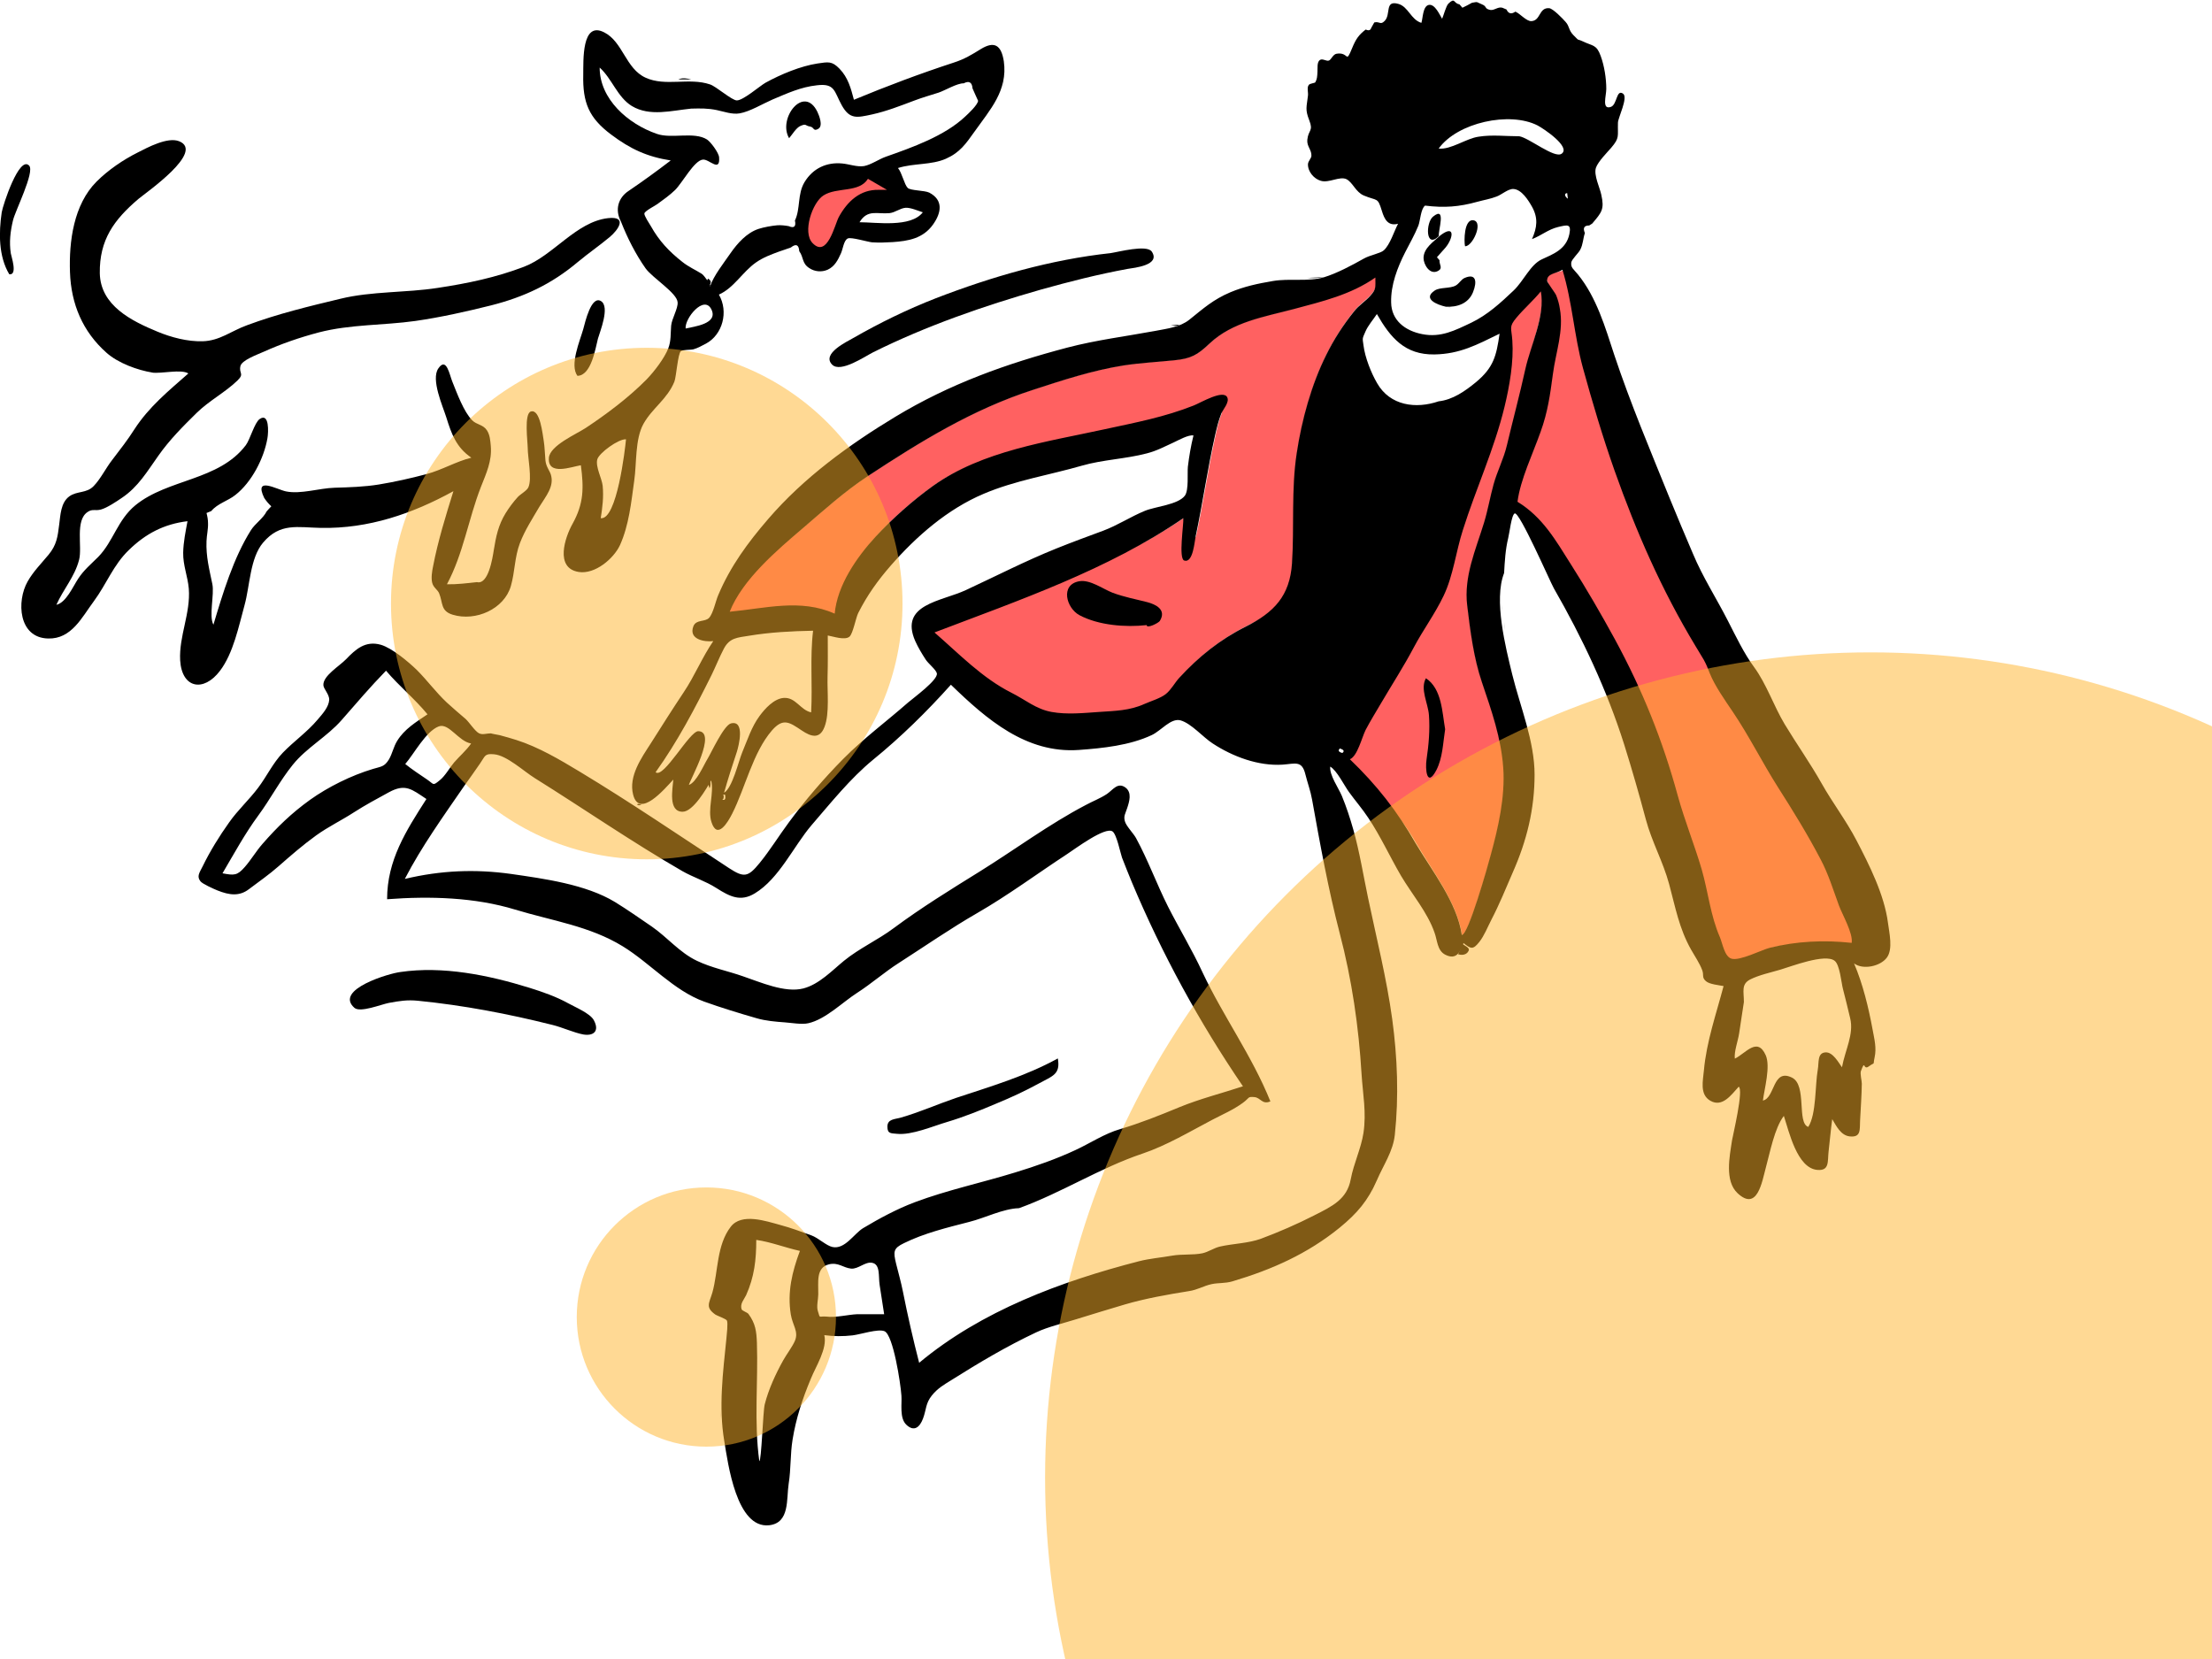 <?xml version="1.0" encoding="utf-8"?>
<!-- Generator: Adobe Illustrator 23.0.3, SVG Export Plug-In . SVG Version: 6.00 Build 0)  -->
<svg version="1.1" id="Layer_1" xmlns="http://www.w3.org/2000/svg" xmlns:xlink="http://www.w3.org/1999/xlink" x="0px" y="0px"
	 viewBox="0 0 1024 768" style="enable-background:new 0 0 1024 768;" xml:space="preserve">
<style type="text/css">
	.st0{fill-rule:evenodd;clip-rule:evenodd;fill:#FF6161;}
	.st1{fill-rule:evenodd;clip-rule:evenodd;}
	.st2{fill-rule:evenodd;clip-rule:evenodd;fill:#FFB42A;fill-opacity:0.5;}
</style>
<g>
	<g transform="translate(-74, -32)">
		<path class="st0" d="M797.9,157c4.4,14.5,6.3,28.6,10,43.2c4.1,16,8.4,32.7,14,48.3c10.5,29.1,27.6,48.8,43.7,75.5
			c12.6,20.9,47.3,91.4,53.8,102.5c4,7,6.6,17.2,9.4,24.7c1.6,4.3,3.3,15.1,2.5,19.4c-12.1-1.4-25-2.8-36.8,0
			c-3.9,0.9-17.1,8.9-20.8,7.9c-4.1-1-1.7-7.2-3.2-11c-4.4-10.7-9.3-21.7-12.6-32.8c-3.3-11.4-25.3-81.9-37.8-104.8
			c-6.4-11.8-11.2-23.6-18.3-35c-7.4-11.8-13.6-23.1-25.8-30.6c1.3-10.2,7.1-21.4,10.5-31.1c3.3-9.5,4.9-17.9,6.1-28.1
			c1.1-9.7,4.8-19.1,3.4-29c-0.7-5.1-4.1-8.5-5.3-13.1c-0.7-2.6-2.6-0.3,0.1-3.6C792,158.1,796.3,158.1,797.9,157z M787.7,164.5
			c2.1,11.5-4.8,27.2-7.3,38.5c-2.6,11.8-5.7,23.4-8.5,35.1c-1.4,5.8-4.1,11-5.8,16.6c-1.9,6.3-2.8,12.9-4.8,19.3
			c-4,12.7-9.4,24.8-7.9,38.3c1.4,11.7,3,24.4,6.8,35.5c4.6,13.2,8.9,25.7,9.9,39.8c1,13.4-2.3,27.4-5.8,40.2
			c-1.2,4.5-10.6,37.5-13.5,37c-2.2-14.9-13.7-29.6-21.2-42.5c-8.6-14.9-21.1-27.8-33.6-39.7c3.5-1.4,6.8-8.6,8.5-12
			c2.3-4.7,5-9.4,7.7-13.9c4.9-8.2,18.6-41,22.8-49.2c5-9.7,38.1-107.8,37.4-118c-0.3-4.5-0.6-6.2,1.8-9.7
			C777.4,175.5,784.1,168.9,787.7,164.5z M711,160c0,4.5,0.4,5.3-2.3,8.4c-2.3,2.6-5.2,4.4-7.5,7.2c-5,6.2-9.3,13-12.9,20.1
			c-6.9,13.9-11.4,30.3-13.7,45.6c-2.5,16.9-1,34.2-2.2,51.2c-0.4,6.3-1.5,13.8-5.7,18.9c-3.7,4.5-10.6,7.9-15.7,10.5
			c-11.8,5.9-21.7,13.8-30.7,23.7c-2.2,2.4-2.8,7.9-5.3,9.9c-2.5,2-10.2,8-13.1,9.3c-6.8,3.1-33.5,0.2-40.8-1.1
			c-7.2-1.3-17.5-7.3-23.9-10.4c-9-4.5-20.5-14-34.2-28.6c39-14.9,84.1-29,119-52.9c0.2,2.8,5.2,10.7,5.7,8.4
			c3.3-15,5.4-30.2,8.7-45.2c0.9-4,1.7-8,3.2-11.7c0.8-1.9-8.3-3.3-11.9-1.9c-13.6,5.4-27.7,8-41.9,11.1c-26.3,5.8-56.3,8-79,23.9
			c-9.7,6.8-19.4,15.4-27.3,24c-8.7,9.5-16.9,25.1-18.1,38.3c-15.8-7.1-36.5-4-52.8-2.6c5.9-14.9,25.2-29.6,37.1-39.7
			c9.8-8.4,19.4-17.1,30.2-24.2c24.2-15.9,48.5-30.9,76.4-39.9c13.8-4.5,27.6-9,41.9-11.3c7.8-1.3,15.8-1.6,23.6-2.4
			c7.7-0.8,10.6-2.4,16.3-7.8c10.6-10.1,25.2-12.3,38.9-16C686.6,171,699.5,168,711,160z M474,110.9l17.9,9.1
			c-7.3,2.9-12.9,4.9-16.9,6c-6,1.6-14.3,24.8-22,24.8s-7.8-20.2-4-28.5C451.6,116.8,459.9,113,474,110.9L474,110.9z"/>
		<g transform="translate(74, 32.08)">
			<path class="st1" d="M334.5,370.1c1.1,0.4,1.5-0.3,1.2-2.2C334.6,367.4,334.2,368.1,334.5,370.1 M725.5,89.3
				c-1.8,0.2-0.8,1.9,0.3,2.6C725.7,91,725.6,90.1,725.5,89.3 M621.4,348.5c1.1-0.8,0.7-1.5-1.1-2.1
				C619.3,347.3,619.6,348,621.4,348.5 M218.1,344.1c-5.8-0.9-10.3-9.7-15-7.9c-6,2.3-11.4,12.7-15.5,17.4c3.1,2.5,6.6,4.8,10,7.1
				c3.4,2.3,2.6,3.2,6,0.4c2.5-2,4.5-5.7,6.6-8.2C212.7,350,215.9,347.3,218.1,344.1 M351.5,676.3c1,0.1,1.7-23,2.5-26.2
				c1.8-7.1,5.1-14.2,8.6-20.5c1.5-2.7,4.2-6.2,5.4-9c1.8-4.3-1.1-7.2-1.9-12.1c-1.7-10.5,0.6-19.8,4.2-29.5
				c-6.8-1.5-13.3-4.1-20.2-5.1c0,9.3-0.9,17.1-4.7,25.6c-1,2.1-2.9,3.9-2.1,6.5c0.3,0.8,2.6,1.4,3.2,2.2c3.2,4.4,3.7,7.9,3.9,13.4
				C351,639.9,349,658,351.5,676.3 M303.5,357.4c3.7,3.2,15.7-19.1,19.8-19c8.7,0.3-3.7,22.2-4.4,24.9c3.5-1.2,6.8-9.1,8.7-12.2
				c1.6-2.6,7.5-15.5,10.8-16.3c6.6-1.6,3.6,10.4,2.7,13.2c-2.1,6.3-4.1,12.5-5.9,18.9c3.8-2.1,6.7-14.6,8.4-18.7
				c2.4-5.7,4.3-11.8,8-16.8c2.5-3.4,6.7-8.1,11.3-8.4c5.5-0.3,7.6,5.6,12.6,6.7c0.7-12.6-0.6-25.3,0.9-37.8
				c-9.9,0.2-19.8,0.7-29.5,2.3c-5.5,0.9-9.1,0.9-11.8,6c-2.1,4-3.7,8.1-5.7,12.2C321.7,327.9,313.6,343.3,303.5,357.4 M178.7,310.4
				c-7.2,7.4-13.7,15-20.5,22.8c-6.8,7.8-16.3,12.8-22.7,20.8c-5.9,7.3-10.3,15.8-15.9,23.4c-6.2,8.4-11.3,17.8-16.6,26.8
				c5.4,1,6.8,1.1,10.3-2.9c2.9-3.3,5.3-7.4,8.2-10.7c6.8-7.8,13.4-14.2,22-20.4c8.4-6,19.1-11.3,29.1-14.3c3.9-1.2,5.3-0.9,7.5-4.5
				c1.5-2.6,2.1-5.8,3.7-8.4c3.4-5.6,8.8-8.8,14.1-12.4C192,323.4,184.8,317.6,178.7,310.4 M659.7,95.1c-2,1.5-2.2,7-3.1,9.3
				c-1.7,4.2-4,8.2-6.1,12.3c-3.6,7.1-6.7,15.1-6.5,23.2c0.1,8.4,6.6,13.2,14.4,14.7c8.6,1.7,15.1-1.7,22.7-5.3
				c7.5-3.6,13.6-9.2,19.6-14.9c4.7-4.5,7.7-11.9,13-14.4c5.1-2.4,11.3-4.5,12.8-11.7c1-4.9-0.9-4.3-5.2-3.3
				c-4.6,1.1-7.8,4-12.1,5.6c2.4-5.4,2.9-9.8,0-15c-1.7-3-4.8-8-8.6-8.2c-2.5-0.1-5.5,2.7-7.8,3.5c-2.8,1.1-5.9,1.6-8.8,2.4
				C675.4,95.7,668.6,96.2,659.7,95.1 M676.7,432.7c2.9,0.5,12.2-32.4,13.4-37c3.5-12.8,6.7-26.8,5.8-40.2
				c-1-14.1-5.4-26.5-9.9-39.8c-3.8-11.2-5.4-23.8-6.8-35.5c-1.6-13.5,3.9-25.6,7.8-38.3c1.8-5.9,2.8-11.9,4.4-17.7
				c1.7-6.2,4.7-11.8,6.2-18.2c2.8-11.8,5.9-23.3,8.5-35.1c2.5-11.3,9.3-24.7,7.2-36.1c-3.5,4.3-7.8,8-11.3,12.2
				c-3.6,4.3-2.3,4.6-1.9,10.5c0.7,9.8-1.3,21.2-3.6,30.7c-4.8,19.8-13.2,37.8-19.3,57.1c-3.2,9.9-4.4,21-8.9,30.4
				c-4,8.4-9.5,15.8-13.8,23.9c-4.7,8.9-10.1,17.2-15.2,25.9c-2.4,4.1-4.9,8.1-7.1,12.3c-1.8,3.6-3.8,12.2-7.3,13.6
				c12.4,11.9,21.9,24,30.5,39C663,403.2,674.5,417.7,676.7,432.7 M702.5,232.2c11.7,7.2,17.6,17.7,24.8,29.1
				c7.2,11.3,13.9,22.9,20.3,34.6c12.7,23.4,22.1,46.7,29.1,72.4c3.2,11.6,7.8,22.9,11.1,34.2c3,10.5,4,21.2,8.4,31.3
				c1.2,2.8,2.1,8.9,5.3,9.9c3.8,1.2,13.9-4,17.7-5c12.4-3.1,25.3-3.7,38-2.3c0.7-4.4-4.3-13-5.9-17.3c-2.6-7.1-4.9-14.6-8.4-21.2
				c-6-11.5-12.9-22.7-19.8-33.5c-7.3-11.5-13.4-23.8-20.9-34.9c-3.5-5.2-8.4-12.1-10.7-17.9c-1.1-2.8-1.5-3.9-2.8-6.3
				c-1.2-2.1-2.6-4.2-3.8-6.3c-15.8-26.2-27.4-52.8-37.5-81.3c-5.5-15.6-10.2-31.4-14.6-47.4c-4.1-15-4.9-30.5-9.5-45.5
				c-2.7,1.8-7.2,1.6-7.1,5.1c0,0.7,3.8,5.7,4.2,6.7c0.8,2,1.4,4.1,1.7,6.2c1.9,10.2-1.9,20.2-3.2,30.2c-1.3,9.7-2.4,17.7-5.7,26.8
				C709.7,209.8,703.8,221.9,702.5,232.2 M432.6,292.7c11.5,10,22.1,21.1,35.6,27.9c6.4,3.2,11.4,7.6,18.6,8.9
				c7.2,1.3,14.7,0.5,22,0c7.4-0.5,14.2-0.6,21-3.7c2.9-1.3,7.4-2.6,9.9-4.6c2.5-2,4.1-5.2,6.3-7.6c9-9.8,18.9-17.7,30.7-23.6
				c13.1-6.6,20.4-14.2,21.4-29.3c1.1-17-0.4-34.3,2.2-51.1c2.3-15.3,6.8-31.7,13.7-45.5c3.5-7.1,7.9-13.9,12.9-20.1
				c2.2-2.8,5.2-4.6,7.5-7.2c2.7-3,2.3-3.8,2.3-8.4c-11.5,8-24.4,11-37.8,14.6c-13.6,3.6-28.3,5.9-38.9,15.9
				c-5.7,5.4-8.6,7-16.3,7.8c-7.9,0.8-15.8,1.2-23.6,2.4c-14.4,2.3-28.1,6.8-41.9,11.3c-27.9,9-52.2,24-76.4,39.9
				c-10.8,7.1-20.4,15.8-30.2,24.2c-11.9,10.1-27.9,23.7-33.8,38.6c16.3-1.5,32.8-6.2,48.6,0.9c1.2-13.2,10.2-26.1,18.9-35.6
				c7.8-8.4,17.2-16.8,26.7-23.6c22.7-16.2,53-20.4,79.5-26.2c14.3-3.1,27.6-5.6,41.2-11c3.4-1.4,13.5-7.4,15.4-3.8
				c1.2,2.3-1.9,5.6-2.7,7.5c-1.3,3.2-2.1,6.6-2.9,10.1c-3.5,15.5-5.7,31.3-9,46.8c-0.5,2.3-1.2,12.6-5.3,11.2
				c-2.7-0.9-0.2-16.7-0.4-19.6C512.9,263.7,471.7,277.8,432.6,292.7 M471.8,559.2c-7.7,0.3-15.6,4.5-23.2,6.4
				c-10.1,2.6-20.8,5.2-30.1,9.8c-5,2.4-5,3.9-3.7,9.4c1.1,4.4,2.3,8.6,3.2,13.1c2.2,11.1,4.7,22,7.5,32.9
				c28.9-24.1,65.7-37.7,101.7-47c5.1-1.3,10.3-1.7,15.4-2.6c4.5-0.8,9.7-0.2,14-1.1c2.8-0.6,5.2-2.4,8.1-3.1
				c6.1-1.4,13.4-1.5,19.2-3.7c7.8-2.9,16.6-6.7,24.4-10.7c8.5-4.3,15.3-7.5,17-16.8c1.4-7.4,4.8-14.2,5.9-21.5
				c1.4-9.4-0.3-17.8-0.9-27.2c-1.3-21.8-4.5-43.8-10.1-65.1c-5.3-20.4-9.1-41.3-12.8-61.9c-0.7-4-2.1-7.7-3.1-11.7
				c-1.6-6.6-4.7-4.9-10.6-4.5c-11.2,0.7-23-3.7-32.3-9.8c-4.4-2.8-9.9-9.3-14.9-10.7c-4.5-1.2-9,4.8-13.3,6.8
				c-10.2,4.8-22.7,6.1-33.8,6.9c-24.3,1.7-42.6-14.1-59.2-30.2c-11.1,12.4-23.1,24.2-36,34.7c-10.6,8.7-19.6,20-28.5,30.3
				c-8.3,9.7-15,24.8-26.3,31.6c-6.6,4-11.5,1.5-17.8-2.5c-5-3.2-10.6-4.9-15.7-7.8c-23.4-13.5-45.5-28.8-68.4-43.1
				c-5-3.1-12.9-10.5-18.8-11c-4.4-0.4-4,0.7-6.5,4.3c-2.4,3.5-4.9,7-7.4,10.5c-9.5,13.8-19.7,28-27.4,42.9
				c16.8-4,32.7-4.6,49.2-2.3c15.2,2.2,34.6,4.8,48.1,13c5.7,3.5,11.4,7.5,17.1,11.4c7.2,5,12.8,12,20.8,15.8
				c6.9,3.3,14.3,4.7,21.4,7.2c8,2.7,19.4,7.8,27.9,5.6c7.3-1.9,13.3-8.3,18.8-12.8c7.1-5.8,15.8-9.7,23-15.1
				c12.8-9.5,26.1-17.7,39.8-26.2c16.4-10.2,32.1-21.9,49.1-30.8c3.3-1.8,6.6-3,9.8-5.1c2.9-2,5-5.6,8.6-3c3.1,2.3,1.8,6.5,0.8,9.5
				c-0.9,2.8-1.7,3.6-1.1,6c0.5,2.2,4,5.7,5.2,7.9c5.6,10.3,9.6,21.4,14.9,31.9c5.2,10.2,11.1,19.9,15.9,30.3
				c9.6,20.4,22.9,38.6,31.4,59.7c-3.9,1.6-4.4-1.7-7.4-2c-3.3-0.3-2.1,0.3-5.4,2.7c-4.4,3.2-9.1,5.2-13.9,7.7
				c-10.5,5.5-21.3,12-32.6,15.8C509.4,540.5,491.4,552.1,471.8,559.2 M807.3,463.8c-0.7,4.8-1.5,9.6-2.2,14.5
				c-0.5,3.4-2.4,8.4-2,11.7c5-2.4,10.4-10.3,14.3-1.6c2.3,5.2-0.6,15.5-1.3,21c5.7-1.2,4.4-15.1,13.5-10.6c7,3.5,2.1,21,7.5,22.8
				c3.8-5.9,3.1-19.4,4.4-26.5c0.6-3.3-0.3-7.8,3.6-8c3.4-0.2,6,4.7,7.6,6.9c1.5-8.1,5.6-15.3,3.8-22.7c-1.1-4.6-2.2-9.2-3.4-13.8
				c-0.7-2.7-1.4-11-3.8-12.8c-4.4-3.5-20.3,2.7-25.1,4.1c-4.4,1.3-10,2.5-14.1,4.6C806,455.6,807.3,458.9,807.3,463.8 M666,185.7
				c6.5-0.7,12.2-4.7,17.2-8.8c8.2-6.8,9.5-12.1,11-22.5c-10.5,5.1-18.3,9.4-30.2,9.6c-13.6,0.2-20.3-7.7-26.6-18.7
				c-1.7,2.6-4.1,5.3-5.3,8.1c-1.5,3.5-1.4,2.8-0.9,6.4c0.7,5.6,3.5,12.7,6.3,17.5C643.5,187.8,655.5,189.3,666,185.7 M396.9,608.3
				h12.4c-0.7-4.5-1.4-9.1-2.1-13.6c-0.6-4,0.4-9.5-3.5-10.2c-3.2-0.6-6.4,3-9.7,2.7c-3.7-0.4-5.9-3-10.2-2c-6.2,1.5-4.9,8.3-5,13.9
				c0,2.2-0.9,5.6-0.2,7.7c1.2,3.8,0.2,2.3,3.9,2.6C386.9,610,392.4,608.5,396.9,608.3 M703.3,63c4.5,0.7,16.3,10.4,19.6,8.1
				c4.5-3.1-8.4-11.7-11.1-13.1c-12.9-6.6-37.1-1.4-45.8,10.7c5.7,0.6,12.7-4.7,18.5-5.5C690.7,62.2,697,63,703.3,63 M700.1,312.3
				c3.7,14.9,10.3,30.8,10.3,46.2c0,16-3.6,30.6-10.1,45.3c-3.2,7.4-6.2,14.8-9.9,21.9c-1.7,3.3-3.3,7.4-5.6,10.3
				c-2.9,3.6-3.8,3.3-7.3,0.5c-1.5,4-3.2,8-8.4,5.4c-3.8-1.9-3.7-6.7-5-10.2c-3.3-9.5-10.4-17.7-15.5-26.3
				c-5.2-8.9-9.5-18.4-15.2-26.9c-2.7-4.1-6-7.9-8.9-11.9c-2.2-3-5.6-10-8.7-11.8c-0.4,4,3.8,9.8,5.4,13.6
				c2.1,5.1,3.8,10.3,5.3,15.6c2.9,10.3,4.6,21,6.8,31.5c3.9,18.7,8.6,37.2,11.2,56.2c2.4,17.6,3.1,35.9,1.2,53.6
				c-0.8,7.6-5.3,14-8.3,21c-4.1,9.4-9.1,15.3-17.3,22c-14.9,12.1-31.4,19.4-49.6,24.8c-3.4,1-6.5,0.6-9.7,1.3
				c-3.6,0.8-6.4,2.6-10.3,3.2c-10,1.6-20.2,3.4-29.8,6.2c-7.6,2.2-15.1,4.6-22.7,6.9c-5.7,1.8-12.8,3.4-18.3,6
				c-13.6,6.4-26.4,14-39.1,22c-3.7,2.3-6.4,3.8-9.2,7.2c-3,3.8-2.5,6.4-4.1,10.7c-1.5,4-4.1,6.3-7.7,2.9c-3.3-3.1-2-9.7-2.3-13.5
				c-0.4-5.8-3.8-28-7.8-29.8c-2.9-1.3-11.3,1.5-14.8,1.9c-4.5,0.5-8.6,0.5-13.1-0.1c1.5,6.2-4,14.6-6.2,20.1
				c-3.9,9.3-6.9,18.4-8.5,28.3c-1.1,6.8-0.7,13.5-1.8,20.4c-1.1,7.1,0.6,18.1-9,19.2c-15.2,1.7-19.1-28.7-20.8-38.9
				c-2.7-16-0.6-31.8,1-47.8c0.1-1.3,0.8-7,0.2-8.1c-0.5-0.8-4.8-2.3-5.3-2.7c-4.8-3.4-2.9-5.2-1.4-10.3c2.7-9.7,1.9-21.9,8.5-30.4
				c5-6.5,16.3-2.6,22.9-0.8c4.9,1.3,9.7,3.1,14.4,4.8c3.3,1.2,6.9,4.8,9.8,5.4c5.7,1.2,9.9-6.1,14.1-8.7c7.7-4.6,15.7-8.9,23.9-12
				c15.2-5.7,30.9-9,46.5-13.8c9.5-2.9,19-6.2,28-10.4c6.7-3.1,13.4-7.6,20.7-9.7c9.1-2.7,18.4-6.4,27.3-10.1
				c9.5-3.9,19.8-6.5,29.5-9.7c-20.2-29.6-37.5-61.3-51.4-94.4c-1.6-3.8-3.1-7.7-4.6-11.5c-0.7-2-2.5-10.9-4.4-12.1
				c-3.4-2.3-17.2,8-21,10.5c-13.9,9.1-27.2,19-41.6,27.3c-12.5,7.2-24.3,15.4-36.3,23.1c-6.6,4.2-12.7,9.6-19.4,13.9
				c-6.7,4.3-14.5,12.2-22.5,14c-3,0.7-8-0.2-10.9-0.4c-4.2-0.3-8.9-0.7-13-1.9c-8-2.3-16.5-4.9-24.3-7.7
				c-14.1-5.1-25-17.8-37.7-25.6c-15.3-9.4-32.7-11.8-49.8-17c-18.7-5.7-39.5-6.3-59.3-4.8c0-18,8.7-31.6,18.2-46.4
				c-6.8-4.5-9.7-7.3-17.4-3.1c-5.7,3.1-10.9,5.9-16.2,9.3c-5.7,3.7-11.8,6.6-17.5,10.7c-6.2,4.5-11.6,9.2-17.3,14.2
				c-4.3,3.8-9.2,7.2-13.7,10.6c-4.4,3.4-9,2.9-14.7,0.6c-1.7-0.7-6.9-3-7.8-4.2c-1.8-2.3-0.5-3.9,1-6.9c3.4-7,7.8-14.1,12.3-20.4
				c4-5.7,9.2-10.4,13.4-16c4-5.3,6.8-11.4,11.4-16.2c5.1-5.3,11.3-9.6,16.1-15.3c2.4-2.8,5.2-5.9,5.4-9.2c0.1-2.6-2.7-5.1-2.7-6.9
				c-0.1-4.3,7.4-8.7,10.5-11.9c4.5-4.7,9-8.7,16.1-6.7c5.2,1.5,12.9,8,16.7,11.7c4.8,4.8,8.8,10.3,13.8,15c2.8,2.6,5.8,5.1,8.7,7.6
				c1.7,1.5,4.4,5.8,6.3,6.7c1.7,0.8,3.3,0,5.7,0c-1.1,0,4.3,0.9,4,0.9c2.6,0.7,5.1,1.4,7.6,2.2c10.3,3.3,19.9,9,29.2,14.6
				c23.7,14.3,46,29.5,69.2,44.7c6.9,4.5,8.8,4.2,14.1-2.3c4.9-6,9-12.7,13.6-18.9c7.6-10.3,16.2-20.3,25.2-29.4
				c9.3-9.4,20-17.3,29.9-26c2.8-2.4,14.1-10.6,13.4-13.6c-0.4-1.7-4.1-4.6-5.2-6.4c-1.7-2.6-3.5-5.6-4.8-8.5
				c-7.5-17.1,12-18.3,23.4-23.6c14-6.5,27.8-13.6,42-19.3c7.2-2.9,14.3-5.5,21.6-8.2c6.7-2.5,12.7-6.5,19.3-9.2
				c4.8-2,15.3-2.8,18.5-7c1.9-2.5,1.1-10.5,1.4-13.4c0.6-4.9,1.4-9.7,2.6-14.5c-2.4-0.4-6.9,2.2-9.1,3.2c-4.2,1.9-7.8,3.9-12.5,5.1
				c-9.9,2.6-20.4,2.9-30.1,5.7c-14.9,4.3-30.8,6.8-45.4,13c-16.8,7.1-31.2,19.7-43,33.2c-6.1,7-10.9,13.7-15.1,22
				c-1.1,2.2-2.4,9.4-4,10.9c-2.1,1.9-7.7-0.1-10.1-0.5c0,6.4,0.1,12.7-0.1,19.1c-0.2,6.7,1,17-1.4,23.2c-2.2,5.8-6.2,4.6-10.5,1.7
				c-5.7-3.8-8.6-6-13.8-0.1c-8.9,10.3-12.3,26.4-18.4,38.5c-2,4-6.9,12.3-9.6,4.1c-2-5.9,1.3-13.5-0.2-19.4
				c-2.1,3.7-8.3,14.5-13.2,14.5c-6.8,0-4.6-10.6-4.3-14.9c-4,4.3-15.7,18.2-18.6,7c-2.2-8.6,3.9-17.1,8.2-23.8
				c5-7.9,10-15.8,15.2-23.6c5.1-7.6,8.5-16.1,13.7-23.7c-3.9,0.5-11.6-0.7-9.2-6.9c1.3-3.2,5.3-1.9,7.2-3.8c2-2.1,3.1-7.9,4.3-10.6
				c5.6-13.3,13.7-24.3,23.1-35.2c16.5-19.2,37.6-34.5,58.8-47.3c25.3-15.3,51.4-24.6,79.8-32.1c13.4-3.5,27.1-5.2,40.6-7.7
				c5.6-1.1,11.4-1.7,15.8-5.2c6.6-5.3,11-9.3,19-12.7c6.5-2.7,12.6-4,19.7-5.2c7.6-1.3,16.3,0.4,23.5-1.7c6-1.8,13.1-5.6,18.6-8.7
				c2.8-1.6,7.7-2.4,9.2-3.8c2.9-2.6,4.8-8.9,6.6-12.3c-4.6,1.2-6.3-2-7.5-6c-2-6.5-2-4.4-8.4-7.1c-3.7-1.6-5-5.9-7.9-7.5
				c-3.2-1.6-8.2,1.9-12,0.7c-3.1-0.9-6-4.2-5.9-7.7c0.1-1.5,1.6-2.7,1.6-3.9c0.1-2.8-2.2-4.3-1.9-7.4c0.5-4.7,2.9-3.9,0.9-9
				c-2-5.1-1.2-6.1-0.6-11.4c0.2-1.5-0.6-3.8,0.4-5c0.6-0.7,2.8-0.8,3-1.2c0.8-1.4,0.9-2.5,1-5c0.1-1.4-0.3-4.3,1.1-5.3
				c1.3-0.9,3.1,0.8,4.3,0.2c1-0.5,1.8-2.8,3.4-3.1c5.9-1,4.1,5,7.2-2.5c1.8-4.4,3.1-6.2,6.3-8.7c1.4,0.6,2.2,0.4,2.6-0.8
				c0.5-0.8,0.9-1.7,1.4-2.5c2.5-0.6,2.8,1.3,4.7-0.6c3.2-3-0.1-9.8,6.4-8c4.7,1.3,5.8,7.3,10.7,8.8c0.7-2,0.6-7.7,3.4-8.3
				c2.9-0.6,5.1,4.7,6.2,6.4c0.7-1.5,1.8-5.9,2.9-7c3.2-3.1,2.3-0.1,5.1,0.3c0.5,0.5,0.9,1.1,1.4,1.6c1.5-0.7,3-1.5,4.4-2.3
				c3.1-0.6,2-0.3,4.8,0.8c2.2,0.9,0.9,1.9,3.6,2.5c1.9,0.4,3.6-1.6,5.7-1c0.6,0.3,1.3,0.5,1.9,0.8c0.9,2,2.3,2.3,4.1,1
				c2.2,0.9,5.1,4.5,7.4,4.4c4.4-0.2,3.4-6.3,8.2-6c1.8,0.1,6.4,4.9,7.7,6.4c1.8,2,1.3,3.7,3.5,6c3.3,3.3,1.3,1.5,4.5,3
				c4.6,2.2,6.3,1.4,8.2,6.7c1.7,4.6,2.6,10.4,2.6,15.3c0,3.1-2.2,9.8,2.1,8.3c3-1,2.5-8.4,5.7-6.1c2.4,1.8-2.4,11.2-2.4,13.4
				c-0.2,6.4,0.9,6.9-3.1,11.6c-1.9,2.2-6.1,6.4-7.1,9.3c-1.1,3.4,1.9,9.4,2.5,12.5c1.5,6.7,0.2,8.1-4.2,13.3
				c-0.5,0.3-0.9,0.6-1.4,0.9c-2.4,0-3,1.2-2,3.5c-0.9,2.6-0.8,5.2-2.2,7.8c-0.7,1.4-3.9,4.4-4.1,5.8c-0.3,2.5,1,3,3.1,5.6
				c8.6,10.6,12.6,24.4,16.8,37.2c7.5,22.5,16.8,44.5,25.7,66.5c3.5,8.6,7,16.8,10.7,25.5c4.5,10.8,10.9,20.7,16.2,31.1
				c3.7,7.2,7.5,15.2,12.1,21.4c5.8,7.9,9.1,18,14.2,26.5c5.5,9.1,11.8,18,17.1,27.4c5,8.9,11.3,17.1,16.1,26.3
				c6,11.5,12.9,25.2,14.6,38.2c0.6,4.6,2.4,12.2-0.5,16.1c-3,4.1-11.1,5.8-15.2,2.7c4.1,9.6,6.7,20.4,8.6,30.7
				c0.8,4.4,1.9,8.4,0.9,12.9c-0.9,4.1,0.6,1.7-2.7,4.1c-2.7,2-1.5-3.6-3.6,2.1c-0.5,1.2,0.4,4.5,0.4,5.9c-0.1,5.6-0.5,11.3-0.8,17
				c-0.2,4.3,0.5,7.9-4.7,7.4c-4.2-0.4-6.3-4.8-8.2-8c-0.7,5-1.1,10.1-1.7,15.1c-0.5,4.5,0.5,8.9-5.2,8.4
				c-9.4-0.8-13.1-17.8-15.5-25c-4.3,5.6-6.4,16.9-8.3,23.8c-1.8,6.6-3.9,20.6-13.1,12c-6.1-5.7-3.7-17-2.6-24.4
				c0.4-2.4,5.5-23.7,3.1-24.9c-3.4,3.7-7.5,9.7-13.1,6.5c-5.1-2.9-3.4-9.4-3-14.1c1.2-13.3,5.7-26.1,9.1-39
				c-1.9-0.4-6.6-0.8-8.2-2.3c-2-1.8-0.8-2.7-1.7-5.1c-1.2-3.2-3.4-6.4-5.1-9.4c-5.6-9.9-7.3-19.7-10.2-30.4
				c-2.8-10.4-8-19.5-10.8-30c-3.1-11.6-6.4-23.1-10-34.6c-8-25.3-19.4-49.4-32.6-72.4c-1.7-3-15.9-35.6-18.1-34.6
				c-1.5,0.7-2.4,9.1-3,11.4c-1.3,5.3-1.6,10.8-1.9,16.2C691.4,277.7,697,299.6,700.1,312.3z"/>
			<path class="st1" d="M220.8,269.4c5.3,1.3,7.2-11.1,7.8-14.9c1-6.2,2.1-11.5,5.4-16.9c1.6-2.6,3.6-5.3,5.7-7.6
				c1.2-1.3,4.3-3,4.9-4.5c1.8-3.9-0.3-13.8-0.3-18.2c0-2.8-1.8-16,1.5-16.9c4.3-1.2,5.4,10.8,5.9,13.5c0.5,3.1,0.5,6.1,0.8,9.2
				c0.3,2.9,1.9,4.6,2.5,6.5c1.7,5.5-2.3,10-5.3,14.9c-3.2,5.5-6.7,10.8-9,16.8c-2.5,6.5-2.3,13.3-4.2,19.9
				c-3.1,10.7-16.3,16.5-26.9,13.3c-5.7-1.7-4.5-5.5-6.3-9.9c-0.7-1.7-2.6-2.6-3.2-4.8c-0.6-2.3-0.1-5.4,0.4-7.8
				c2.2-11.5,5.9-23.5,9.4-34.7c-19.1,10.5-39.3,17.4-61.3,17c-10.9-0.2-18.9-2.5-26.8,6.8c-6.1,7.2-6.1,20-8.6,29
				c-2.7,9.8-5.2,22.3-11.4,30.4c-7.5,9.9-17.6,8.2-18.4-4.9c-0.6-11.2,4.9-21.8,4-33.2c-0.5-5.7-2.7-10.8-2.6-16.6
				c0.1-5,1.1-9.7,2-14.6c-10.9,1.3-19.4,5.8-27.1,13.3c-7.3,7-10.3,15.7-16.3,23.8c-5.5,7.4-10.3,17.5-21.1,17.2
				c-13.8-0.3-14.7-17.3-9.5-26.4c2.6-4.6,6.3-8.3,9.7-12.4c3.7-4.5,4.2-8.2,4.9-13.9c0.6-4.4,0.7-10.2,4.7-13.1
				c3.6-2.6,8-1.3,11.3-4.8c3.2-3.3,5.6-8.3,8.5-12c3.5-4.6,7.2-9.3,10.3-14.2c6.8-10.5,15.7-17.7,25-25.9
				c-3.4-2.1-12.4,0.2-16.6-0.4c-6.9-1.1-15.9-4.4-21.2-9.1c-11.1-9.8-16.5-22.6-17-37.4c-0.5-14.2,1.7-31.3,12.3-41.9
				c5.4-5.4,12.3-10.1,19.1-13.5c4.5-2.3,13.8-7.3,19.1-5.2c12.1,4.8-15.2,23.7-18.8,26.7C52.7,101.7,46,111,46.2,126.4
				c0.3,15,14.7,22.1,26.8,27.1c6.3,2.6,13.8,4.6,20.8,4.4c7.9-0.2,13.3-4.8,20.5-7.4c14.2-5.3,28.8-8.8,43.4-12.3
				c14.4-3.5,30.1-2.7,44.9-5c13.9-2.1,26.9-4.8,40-9.8c13.6-5.2,24.1-20.8,38.9-22.5c9.2-1,4.7,5.5,0.7,8.8
				c-4.8,4-9.9,7.5-14.7,11.5c-12.1,10.2-24.8,16.2-40.2,20.1c-11.2,2.8-23.2,5.5-35,7.2c-15,2.1-30,1.5-44.7,5.3
				c-8.7,2.3-17.2,5.2-25.4,8.9c-3.4,1.5-10.3,4-10.9,6.7c-0.8,3.5,2,3.4-1.4,6.7c-5.7,5.5-13.1,9.3-18.9,15
				c-6.4,6.3-12.5,12.4-17.7,19.8c-5.2,7.3-9.3,14.4-16.9,19.5c-2.5,1.7-6.8,4.6-9.7,5.4c-2.7,0.7-3.9-0.4-6.1,1.1
				c-6,3.9-2.4,16.2-4,22.2c-2,7.8-7.3,13.6-10.5,20.8c4.5-1,7.7-8.5,10.1-12.1c2.6-4,5.9-6.7,9.3-10.1c7-7.2,8.9-17.1,17.2-23.9
				c15.1-12.3,38.6-11.3,51.1-27.8c2-2.7,4-10.4,6.4-12.1c4.5-3.1,4.1,6.1,3.6,8.9c-1.6,9.3-7.3,20.4-14.9,26.3
				c-3.4,2.7-8.2,3.9-11.1,7.4c-0.7,0.3-1.4,0.6-2.2,0.9c0.4,1.5,0.7,3.1,0.7,4.7c0.1,2.8-0.6,5.5-0.7,8.3
				c-0.3,7.1,1.3,13.1,2.7,19.9c1,4.8-1.7,14.9,0.5,18.8c4.3-14.4,9.3-31,17.4-43.8c1.9-3,5.7-5.5,7.2-8.6c0.7-0.8,1.4-1.6,2.2-2.4
				c-1.3-1.2-2.4-2.5-3.3-3.9c-4.9-10.2,5.8-3.9,10.1-3c6.8,1.4,15.4-1.5,22.5-1.7c6.9-0.2,13.7-0.4,20.5-1.5
				c7.3-1.2,14.9-2.9,22-4.8c7.2-1.9,13.8-5.9,20.8-7.6c-7-4.8-9.2-11-11.6-18.7c-1.6-5.1-7.2-17.5-3.7-22.6c3.8-5.6,5.2,3,6.5,6.1
				c2.1,5.2,5.3,14,9.2,17.9c2.1,2.1,5,1.9,6.8,4.6c1.4,2.1,1.6,4.9,1.8,7.3c0.6,7-2.1,12.6-4.6,19c-5.8,14.9-8.1,30.8-15.7,45
				C211.5,270.5,216.2,269.9,220.8,269.4"/>
			<path class="st1" d="M317.4,152c3.7-0.9,15.3-2.1,11.9-8.9C325.9,136.3,316.9,147.3,317.4,152 M427.2,98.2
				c-2.2-0.7-5.6-2.2-7.9-2.1c-2.7,0.2-4.8,2.2-7.6,2.5c-5.7,0.5-10.1-1.9-13.8,4.2C405.8,102.8,421.6,105.4,427.2,98.2
				 M278.1,239.8c7.5,1,11.3-32.2,11.7-36.5c-3.4-0.3-12.5,6.3-13.3,9.3c-0.9,3.4,2.1,8.7,2.5,12.2
				C279.5,230,278.9,234.7,278.1,239.8 M320,50.2c-9.1,0.9-19.2,3.8-27.5-1.2c-6.7-4.1-9.2-12.7-14.9-17.8
				c0,14.6,13.1,26.1,26.5,30.7c6.8,2.4,17.2-1.2,23.2,2.6c1.7,1.1,5.5,6.2,5.6,8.3c0.5,7.1-4.6,0.7-7.5,1
				c-4,0.3-9.6,10.9-12.9,14.1c-2.5,2.4-5.3,4.4-8.2,6.5c-0.9,0.7-5.7,3.1-6,4.3c-0.2,1,2.4,4.9,3,5.9c3.8,6.8,8.4,11.7,14.5,16.5
				c3,2.4,6.1,3.7,9.1,5.6c1,0.6,4.9,6,3.8,5.8c1.7-5,6.4-10.9,9.5-15.4c3.2-4.6,7.5-9.4,12.9-11.2c2.4-0.8,6.3-1.5,8.8-1.7
				c1.7-0.1,3.5,0.1,5.2,0.4c2.5,1.1,3.5,0.2,2.9-2.6c2.6-5.4,1.1-12.2,4.4-17.7c3.9-6.5,10.3-9.4,17.5-8.7
				c3.3,0.3,6.8,1.7,10.1,1.2c3.2-0.6,6.9-3.2,10-4.3c12.2-4.3,27.3-9.6,36.9-18.7c1.5-1.4,5.6-5.2,5.9-7.2
				c-0.9-1.9-1.7-3.8-2.6-5.8c-0.2-2.8-1.6-3.6-4.1-2.3c-3-0.1-8.6,3.3-11.6,4.3c-3.8,1.2-7.6,2.3-11.3,3.7
				c-6.4,2.4-12.7,4.9-19.5,6.4c-7,1.5-10.3,2.4-14-4.2c-3.6-6.5-3.1-10.3-11.5-9.3c-7.5,0.8-13.7,3.7-20.6,6.6
				c-4.6,2-10.5,5.6-15.2,6.4c-3.4,0.6-7.2-0.8-10.5-1.5C327.6,50,324.3,50.1,320,50.2 M406.8,87.8h3.8c-2.9-1.7-5.8-3.4-8.8-5.1
				c-4.1,6.6-14.4,3.7-20.6,7.7c-5.1,3.2-9.9,17.1-5,22.1c6.8,7,10.2-8.5,12.1-12.1C392.3,93.1,398.2,87.6,406.8,87.8 M287.5,102.6
				c-3.1-5.8-1.1-11.3,3.5-14.3c6.5-4.4,13.1-9.2,19.5-14.1c-10.9-1.7-18.7-5.3-27.6-12c-10.3-7.7-13.2-14.8-12.9-27.7
				c0.1-6.5-0.8-25,9.7-19.6c8.7,4.4,9.9,16.8,19.2,21c9.2,4.2,20.1-0.2,29.8,3.1c2.8,0.9,10.1,7.4,12.4,7.4c3,0,10.5-6.6,13.3-8.2
				c7.1-3.9,16.2-7.7,24.1-8.9c4.9-0.7,6.6-1.2,10.1,2.4c4,4.1,5.3,9.1,6.7,14.4c15.2-6.3,30.6-12.1,46.2-17.2
				c5-1.6,8.4-3.7,12.6-6.3c6.1-3.7,9.4-2,10.6,5.7c1.9,13.6-6.4,22.4-13.6,32.6c-4,5.6-6.7,9.6-13.2,12.5c-6.8,3-14.9,2-22.2,4.3
				c1.9,2.3,2.9,7.6,4.5,9.2c1.3,1.3,7.8,1.1,10,2.2c6.5,3.4,5.7,9.2,1.7,14.8c-4.6,6.4-11.3,7.6-18.7,8.1c-3.3,0.2-6.2,0.3-9.5,0.1
				c-2.1-0.2-9.6-2.5-11.2-1.8c-1.9,0.8-2.3,5-3.2,6.9c-1.4,3.1-2.9,6.1-6.2,7.6c-2.8,1.2-6,0.9-8.5-0.8c-3.4-2.2-2.5-4.9-4.6-7.8
				c-0.2-3-1.5-3.6-3.9-1.7c-1.8,0.6-3.6,1.3-5.5,1.9c-3.8,1.4-7.3,2.7-10.6,5c-6.3,4.4-10.2,11.8-17.2,14.9
				c4.6,7.9,1.7,18.6-6,22.7c-1.7,0.9-3.9,2.1-5.7,2.6c-1.4,0.4-5,0.1-5.9,0.9c-1.4,1.1-2.1,11.7-3,14.1
				c-3.3,8.1-10.2,12.2-14.3,19.5c-4,7.2-3.1,18.3-4.3,26.4c-1.4,10-2.4,20.5-6.6,29.8c-2.9,6.2-11.5,13.6-19.1,12.4
				c-11.2-1.8-6.3-16.1-2.9-22.2c5.3-9.5,5.3-16.7,3.9-27.2c-4.4,0.7-15.4,5-14.8-3.4c0.4-5.7,12.7-11,17.1-13.9
				c9.8-6.5,19.9-14.1,28.1-22.4c3.4-3.5,8.3-9.8,10.1-14.5c1.3-3.4,1-6.8,1.3-10.4c0.3-3.3,3.2-7.9,3-10.8
				c-0.2-4.3-11.5-11.2-14.8-15.7C294.3,117.7,290.4,110,287.5,102.6"/>
			<path class="st1" d="M514.1,117.1c3.5-0.5,16.8-4.1,19.1-0.7c4.2,6.3-8.1,7.5-11.2,8c-13.6,2.5-27,5.9-40.2,9.6
				c-26.3,7.5-53.1,16.8-77.6,29c-3.8,1.9-15.1,9.7-19,5.7c-5-5.1,7.1-10.7,9.8-12.3c12.2-7,25.1-13.3,38.2-18.4
				C459.1,128,486.4,120.1,514.1,117.1"/>
			<path class="st1" d="M185.3,449.9c19.6-2.9,40.8,1.4,59.8,7.3c6.1,1.9,12.4,4.1,18,7.2c3,1.7,10.1,4.6,11.8,7.8
				c2.8,5.2-0.3,7.4-4.9,6.6c-4.3-0.8-9.7-3.3-14.2-4.4c-20.7-5.2-41.3-9.1-62.3-11.2c-5-0.5-8.7,0.1-13.5,1
				c-3.6,0.7-13.2,4.6-15.9,2.3C154.4,458,180.6,450.4,185.3,449.9"/>
			<path class="st1" d="M489.7,489.9c1.3,7.4-2.4,8.1-8.8,11.6c-6.4,3.5-12.9,6.5-19.7,9.3c-7.3,3.1-15,6.2-22.7,8.5
				c-6.5,1.9-16.4,6.2-23.2,5.5c-2.7-0.3-4.5,0.1-4.5-3.3c0-3.6,3.4-3.4,6.2-4.2c8.7-2.5,17-6.2,25.5-9.1
				C458.8,502.8,474.8,498.1,489.7,489.9"/>
			<path class="st1" d="M4.3,126.9c-5-8.3-4.9-19.3-3.5-28.7c0.5-3.2,8.1-26.5,12.7-21.6C16.2,79.5,6.9,97.8,6,102
				c-1.2,5-1.8,10-1,15.2C5.2,118.6,8.3,127.4,4.3,126.9"/>
			<path class="st1" d="M267.3,173.9c-3.7-5,1.2-16.3,2.7-21.6c0.9-3.3,3.7-15.7,8.2-13c4.3,2.6-0.5,14.2-1.4,17.4
				C275.6,161.4,273.7,173.8,267.3,173.9"/>
			<path class="st1" d="M675,441.7c0.7-1.6,1.4-3.2,2-4.8c1.7,1.3,4.1,1.9,2.4,3.9C678.3,442.1,676.5,442.1,675,441.7"/>
			<path class="st1" d="M613,128.2c-3,0.5-5,0.5-8,0.4C607.7,128.5,610.3,128.3,613,128.2"/>
			<path class="st1" d="M710.5,361.9c0-2,0-4,0-6C710.5,357.9,710.5,359.9,710.5,361.9"/>
			<path class="st1" d="M226.5,211.9c0-2,0-4,0-6C226.5,207.9,226.5,209.9,226.5,211.9"/>
			<path class="st1" d="M320,36.7c-2,0-4,0-6,0C316,35.8,318,36.2,320,36.7"/>
			<path class="st1" d="M333.5,652.9c0,1.3-0.1,2.7-0.1,4C333.5,655.6,333.5,654.3,333.5,652.9"/>
			<path class="st1" d="M81,173.4c1,0,2,0,3,0C83,173.4,82,173.4,81,173.4"/>
			<path class="st1" d="M645.5,526.9c0-1.3,0-2.7-0.1-4C645.5,524.3,645.5,525.6,645.5,526.9"/>
			<path class="st1" d="M696.4,264.9c0.1-1.3,0.1-2.7,0.2-4C696.5,262.3,696.5,263.6,696.4,264.9"/>
			<path class="st1" d="M605.6,62.9c-0.1,1.3-0.1,2.7-0.2,4C605.5,65.6,605.5,64.3,605.6,62.9"/>
			<path class="st1" d="M862.5,501.9c0-1.3,0-2.7,0-4C862.5,499.3,862.5,500.6,862.5,501.9"/>
			<path class="st1" d="M464.6,40.9c0-1.3-0.1-2.7-0.1-4C464.5,38.3,464.5,39.6,464.6,40.9"/>
			<path class="st1" d="M46.4,126.9c0.1-1.3,0.1-2.7,0.2-4C46.5,124.3,46.5,125.6,46.4,126.9"/>
			<path class="st1" d="M407,112.4c1,0,2,0,3,0C409,112.4,408,112.4,407,112.4"/>
			<path class="st1" d="M743.6,44.9c-0.1-1.3-0.1-2.7-0.2-4C743.5,42.3,743.5,43.6,743.6,44.9"/>
			<path class="st1" d="M84.5,251.9c0,1.3,0,2.7,0,4C84.5,254.6,84.5,253.3,84.5,251.9"/>
			<path class="st1" d="M868.6,483.9c-0.1-1.3-0.2-2.7-0.2-4C868.5,481.3,868.5,482.6,868.6,483.9"/>
			<path class="st1" d="M371,473.5c1,0,2-0.1,3-0.1C373,473.4,372,473.4,371,473.5"/>
			<path class="st1" d="M696.6,291.9c-0.1-1.3-0.2-2.7-0.2-4C696.5,289.3,696.5,290.6,696.6,291.9"/>
			<path class="st1" d="M217,449.4c-1.3,0-2.7,0-4,0C214.3,449.4,215.7,449.4,217,449.4"/>
			<path class="st1" d="M185,449.2c-1.3,0.1-2.7,0.3-4,0.4C182.3,449.5,183.7,449.4,185,449.2"/>
			<path class="st1" d="M695.5,282.9c0-1-0.1-2-0.1-3C695.5,280.9,695.5,281.9,695.5,282.9"/>
			<path class="st1" d="M740.6,87.9c-0.1-1-0.1-2-0.2-3C740.5,85.9,740.5,86.9,740.6,87.9"/>
			<path class="st1" d="M434.5,96.9c0-1,0-2,0-3C434.5,94.9,434.5,95.9,434.5,96.9"/>
			<path class="st1" d="M295.3,372.1c0.5,0,1.1,0.1,1.7,0.1C295.8,373.3,294.3,372.2,295.3,372.1"/>
			<path class="st1" d="M356,472.4c0.7,0,1.3,0,2,0C357.3,472.4,356.7,472.4,356,472.4"/>
			<path class="st1" d="M867.6,475.9c-0.1-1-0.1-2-0.2-3C867.5,473.9,867.5,474.9,867.6,475.9"/>
			<path class="st1" d="M87.6,278.9c-0.1,1-0.2,2-0.3,3C87.5,280.9,87.5,279.9,87.6,278.9"/>
			<path class="st1" d="M546,150.2c-1.2,0.9-2.6,0.4-4,0.4C543.3,150.4,544.7,150.3,546,150.2"/>
			<path class="st1" d="M861.5,514.9c0-1,0-2,0-3C861.5,512.9,861.5,513.9,861.5,514.9"/>
			<path class="st1" d="M635.4,551.9c0.1-1,0.2-2,0.2-3C635.5,549.9,635.5,550.9,635.4,551.9"/>
			<path class="st1" d="M70,172.4c0.7,0,1.3,0.1,2,0.1C71.3,172.4,70.7,172.4,70,172.4"/>
			<path class="st1" d="M514,117.3c-1.3,0.1-2.7,0.2-4,0.3C511.3,117.5,512.7,117.4,514,117.3"/>
			<path class="st1" d="M417.6,647.9c-0.1,1-0.2,2-0.3,3C417.5,649.9,417.5,648.9,417.6,647.9"/>
			<path class="st1" d="M221,269.3c-1.3,0.1-2.7,0.2-4,0.3C218.3,269.5,219.7,269.4,221,269.3"/>
			<path class="st1" d="M389,608.6c2.7-0.1,5.3-0.2,8-0.3C394.3,608.4,391.7,608.5,389,608.6"/>
			<path class="st1" d="M632.4,514.9c0.1-1.7,0.1-3.3,0.2-5C632.5,511.6,632.5,513.3,632.4,514.9"/>
			<path class="st1" d="M686,63.6c1.7-0.1,3.3-0.2,5-0.4C689.3,63.4,687.7,63.5,686,63.6"/>
			<path class="st1" d="M210,403.3c1.7,0.1,3.3,0.2,5,0.3C213.3,403.5,211.7,403.4,210,403.3"/>
			<path class="st1" d="M328.5,364.9c-0.7-1.5-0.7-2.8,0.1-4C329.1,362.3,329,363.6,328.5,364.9"/>
			<path class="st1" d="M807.5,459.9c0,1.3,0,2.7,0,4C807.5,462.6,807.5,461.3,807.5,459.9"/>
			<path class="st1" d="M406.5,590.9c0-1.3,0-2.7,0-4C406.5,588.3,406.5,589.6,406.5,590.9"/>
			<path class="st1" d="M359,457.3c1.3,0.1,2.7,0.2,4,0.3C361.7,457.5,360.3,457.4,359,457.3"/>
			<path class="st1" d="M334.1,369.8c-0.2-1.6,0.1-2.2,0.9-1.8C335.1,369.6,334.9,370.2,334.1,369.8"/>
			<path class="st1" d="M383.5,301.9c0,1,0,2,0,3C383.5,303.9,383.5,302.9,383.5,301.9"/>
			<path class="st1" d="M842.5,491.9c0-1,0-2,0-3C842.5,489.9,842.5,490.9,842.5,491.9"/>
			<path class="st1" d="M699,63.4c1.3,0,2.7,0,4,0C701.7,63.4,700.3,63.4,699,63.4"/>
			<path class="st1" d="M666,185.6l4-0.3L666,185.6z"/>
			<path class="st1" d="M603,353.4c-0.7,0-1.3,0-2,0C601.7,353.4,602.3,353.4,603,353.4"/>
			<path class="st1" d="M626.4,543.9c0.1-1,0.1-2,0.2-3C626.5,541.9,626.5,542.9,626.4,543.9"/>
			<path class="st1" d="M472,559.4c-0.7,0-1.3,0.1-2,0.1C470.7,559.4,471.3,559.4,472,559.4"/>
			<path class="st1" d="M383.5,305.9c0,1,0,2,0,3C383.5,307.9,383.5,306.9,383.5,305.9"/>
			<path class="st1" d="M323,49.4c-1,0-2,0-3,0C321,49.4,322,49.4,323,49.4"/>
			<path class="st1" d="M327.8,128.9c1.4,0.9,1.6,1.9,0.6,3C326.8,131.8,326.6,130.8,327.8,128.9"/>
			<path class="st1" d="M403,87.4c1.3,0,2.7,0,4,0.1C405.7,87.4,404.3,87.4,403,87.4"/>
			<path class="st1" d="M374.5,103.9c0,1,0,2,0,3C374.5,105.9,374.5,104.9,374.5,103.9"/>
			<path class="st1" d="M350,105.6l4-0.4L350,105.6z"/>
			<path class="st1" d="M530.8,289.3c-9.8,1.1-22.3,0.1-31.1-4.6c-6.1-3.3-9-14.1-0.1-15.7c5-0.9,11,3.6,15.4,5.3
				c5.3,2,10.8,3,16.2,4.4c3.7,1,9,3.4,5.7,8.7C536.3,288.3,530.9,291.1,530.8,289.3"/>
			<path class="st1" d="M669,337.5c-1,6.3-1.1,13.2-4.1,19c-4.4,8.3-5.2-0.6-4.5-5.1c1-6.7,1.6-13.6,1.1-20.4
				c-0.4-5.6-4.2-12.1-1.4-17.1C667.5,318.8,667.6,329.6,669,337.5"/>
			<path class="st1" d="M669.3,141.9c-4.1-0.9-10.9-3.7-5.1-7.5c2.4-1.6,7-0.8,9.7-2.3c1.6-0.9,2.5-2.8,4.1-3.5
				c5.3-2.3,5.9,1.6,3.9,6.6C679.8,140.4,674.7,142.2,669.3,141.9"/>
			<path class="st1" d="M666.9,108.8c6.8-5.1,5.9,1.3,2.3,5.7c-1.3,1.5-2.7,3-4,4.5l1.2,1.4c-0.2,2,1.7,3.6-0.6,4.9
				c-3.9,2.2-6.8-3-6.8-5.9C659,114.7,663.8,111.7,666.9,108.8"/>
			<path class="st1" d="M666.1,109.2c-6.3,6.2-6.1-6.3-2.7-9C669.8,95,665.6,107,666.1,109.2"/>
			<path class="st1" d="M678.2,113.9c-0.5-2.2-0.5-12.7,3.9-12C686.9,102.7,681.6,114.2,678.2,113.9"/>
			<path class="st1" d="M670,142.4c0.7,0,1.3,0.1,2,0.1C671.3,142.4,670.7,142.4,670,142.4"/>
			<path class="st1" d="M365.3,63.9c-5.4-9.2,6.9-25,13.1-12.2c0.8,1.7,2.7,6.4,0.5,7.8c-2.5,1.5-1.9-0.7-3.9-1
				c-2.4-0.4-1.6-1.5-4.4-0.3C368.6,59,366.7,62.3,365.3,63.9"/>
		</g>
		<circle class="st2" cx="373.4" cy="311.4" r="118.4"/>
		<circle class="st2" cx="939.9" cy="716.1" r="382.1"/>
	</g>
</g>
<circle class="st2" cx="327" cy="609.7" r="60"/>
</svg>
